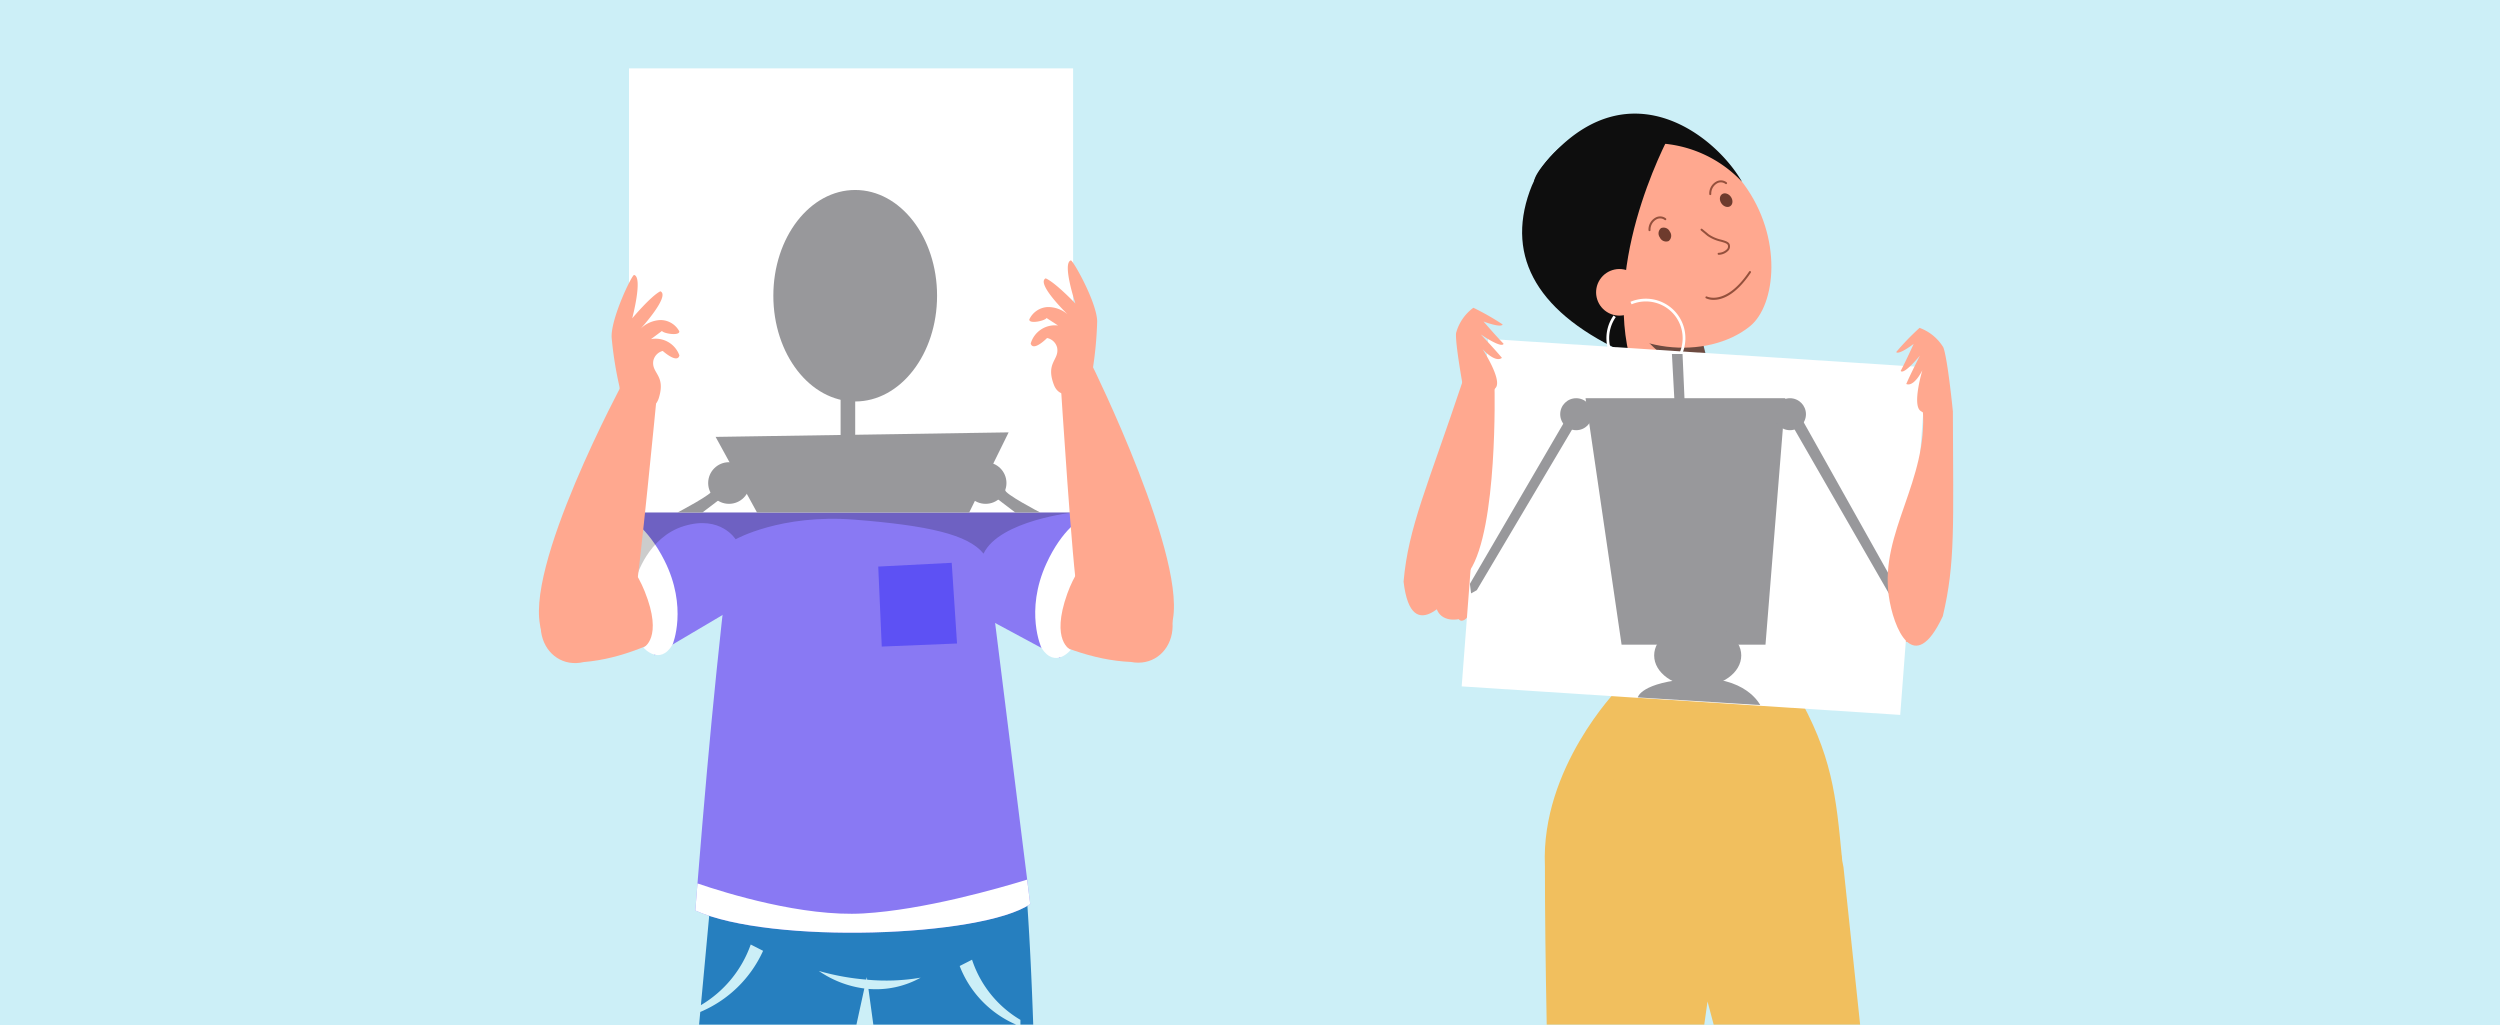 <svg xmlns="http://www.w3.org/2000/svg" width="400" height="164" viewBox="0 0 400 164">
  <rect x="0" y="0" width="400" height="164" fill="#808080" stroke="none"/>
  <g id="Grupo_54003" data-name="Grupo 54003" transform="translate(887.984 332.378)">
    <g id="Rectángulo_5227" data-name="Rectángulo 5227" transform="translate(-52)">
      <rect id="Rectángulo_5227-2" data-name="Rectángulo 5227" width="295" height="164" transform="translate(-782.984 -332.378)" fill="#cceff7"/>
      <rect id="Rectángulo_5228" data-name="Rectángulo 5228" width="294" height="163" transform="translate(-782.484 -331.878)" fill="#cceff7"/>
    </g>
    <g id="Rectángulo_5227-3" data-name="Rectángulo 5227" transform="translate(-105)">
      <rect id="Rectángulo_5229" data-name="Rectángulo 5229" width="400" height="164" transform="translate(-782.984 -332.378)" fill="#cceff7"/>
      <rect id="Rectángulo_5230" data-name="Rectángulo 5230" width="399" height="163" transform="translate(-782.484 -331.878)" fill="#cceff7"/>
    </g>
    <path id="Trazado_100579" data-name="Trazado 100579" d="M-716.841-171.555a18.344,18.344,0,0,0,7.973-9.7l1.978,1.007a19.193,19.193,0,0,1-10.052,9.783l-.188,2.023h25.176l1.262-5.777a16.61,16.61,0,0,1-7.283-2.809,39.145,39.145,0,0,0,7.594,1.388l.089-.406.057.42a32.822,32.822,0,0,0,8.556-.326,14.641,14.641,0,0,1-8.354,1.8l.781,5.711h22.847a16.793,16.793,0,0,1-9.03-9.377l1.978-1.007a17.508,17.508,0,0,0,7.74,9.626v.758h2.049c-.482-14.1-1.226-25.122-2.049-30.349h-27.688l.071.517h-21.024Z" transform="translate(-59)" fill="#267fbf"/>
    <g id="Grupo_53991" data-name="Grupo 53991" transform="translate(-59)">
      <path id="Trazado_100580" data-name="Trazado 100580" d="M-648.027-226.463c-12.28-.527-23.622-9.553-33.516-15.053l6.314-18.426c10.205,6.048,22.623,14.351,27.777,18.135C-637.3-234.657-641.506-225.2-648.027-226.463Z" fill="#ffa88f"/>
      <path id="Trazado_100581" data-name="Trazado 100581" d="M-677.092-261.306c8.075,2.347,16.183,7.339,22.955,12.138-10.1,8.336-5.946,19.424-5.206,22.08l-18.513-9.968C-685.613-242.657-692.032-261.991-677.092-261.306Z" fill="#8979f3"/>
      <path id="Trazado_100582" data-name="Trazado 100582" d="M-662.346-228.7s-2.721-5.851.79-13.524c2.45-5.354,5.652-7.578,6.62-7.387s3.868,1.271,2.657,4.156c0,0-3.815,2.146-5.935,8.057-2.74,7.642.55,9,.55,9S-660.137-225.29-662.346-228.7Z" fill="#fff"/>
    </g>
    <g id="Grupo_53992" data-name="Grupo 53992" transform="translate(-59)">
      <path id="Trazado_100583" data-name="Trazado 100583" d="M-735.586-226.449c12.249-1.013,23.224-10.481,32.893-16.369l-7.039-18.162c-9.958,6.448-22.036,15.236-27.036,19.222C-746.628-234.211-742.051-224.924-735.586-226.449Z" fill="#ffa88f"/>
      <path id="Trazado_100584" data-name="Trazado 100584" d="M-707.925-262.416c-7.976,2.664-15.879,7.975-22.456,13.038,10.423,7.929,6.712,19.173,6.078,21.856l18.1-10.694C-698.671-244.119-693.024-263.693-707.925-262.416Z" fill="#8979f3"/>
      <path id="Trazado_100585" data-name="Trazado 100585" d="M-721.367-229.253s2.486-5.954-1.326-13.483c-2.66-5.252-5.947-7.347-6.907-7.118s-3.815,1.423-2.49,4.258c0,0,3.9,1.993,6.249,7.815,3.041,7.528-.192,9.02-.192,9.02S-723.439-225.757-721.367-229.253Z" fill="#fff"/>
    </g>
    <path id="Trazado_100586" data-name="Trazado 100586" d="M-664.15-187.717c-7.783,5.278-41.59,6.465-53.582,1.018q.176-2.215.345-4.33c2.119-26.351,3.725-41.809,6.828-66.826,13.879-7.567,31.633-6.268,37.5-1.245l8.423,67.465Z" transform="translate(-59)" fill="#8979f3"/>
    <path id="Trazado_100587" data-name="Trazado 100587" d="M-688.465-241.727l.562,12.8,12.044-.49-.85-12.913Z" transform="translate(-59)" fill="#5d51f4"/>
    <path id="Trazado_100588" data-name="Trazado 100588" d="M-683.946-262.463c2.661.516,6.295,2.887,2.986,8.261s-22.446,4.795-23.263-1.547S-686.606-262.98-683.946-262.463Z" transform="translate(-59)" fill="#fff"/>
    <g id="Grupo_53993" data-name="Grupo 53993" transform="translate(-59)">
      <path id="Trazado_100589" data-name="Trazado 100589" d="M-683.5-259.268l-.492-2.1-1.773-7.536-2.337-9.961-12.573.339-.426,20.948C-699.646-249.988-680.575-253.055-683.5-259.268Z" fill="#ffa88f"/>
      <path id="Trazado_100590" data-name="Trazado 100590" d="M-697.256-270.8s8.584,7.9,13.261,9.424l-1.773-7.536Z" fill="#0d0d0d" opacity="0.5" style="mix-blend-mode: soft-light;isolation: isolate"/>
    </g>
    <g id="Grupo_53995" data-name="Grupo 53995" transform="translate(-59)">
      <g id="Grupo_53994" data-name="Grupo 53994">
        <path id="Trazado_100591" data-name="Trazado 100591" d="M-680.24-291.3c4.519,6.446,6.077,17.1-1.446,22.44s-18.869,1.722-25.1-7.05-5.183-20.215,2.34-25.558S-684.554-302.633-680.24-291.3Z" fill="#ffa88f"/>
        <path id="Trazado_100592" data-name="Trazado 100592" d="M-686.361-281.95a.144.144,0,0,1-.125-.071.145.145,0,0,1,.05-.2c.016-.009,1.563-.945,1.4-2.188-.094-.744-.894-.712-1.851-.6a1.809,1.809,0,0,1-.832,0l-.032-.015-1.171-1.568a.145.145,0,0,1,.03-.2.146.146,0,0,1,.2.03l1.123,1.5a2.786,2.786,0,0,0,.645-.034c.81-.1,2.035-.239,2.174.851.182,1.433-1.474,2.433-1.545,2.475A.148.148,0,0,1-686.361-281.95Z" fill="#733602"/>
        <path id="Trazado_100593" data-name="Trazado 100593" d="M-685.939-289.569c-.66-.952-.742-1.959-.191-2.341s1.465.049,2.125,1l-.408.283c-.5-.723-1.17-1.059-1.434-.876s-.184.927.316,1.65Z" fill="#522601"/>
        <path id="Trazado_100594" data-name="Trazado 100594" d="M-698.172-282.847c-.659-.953-.741-1.959-.19-2.341s1.465.049,2.125,1l-.408.282c-.5-.722-1.17-1.058-1.434-.876s-.185.928.316,1.651Z" fill="#522601"/>
        <path id="Trazado_100595" data-name="Trazado 100595" d="M-690.749-274.628a10.207,10.207,0,0,1-4.809-1.261.145.145,0,0,1-.061-.2.147.147,0,0,1,.2-.061c7.3,3.855,12.623-2.61,12.676-2.676a.145.145,0,0,1,.2-.022.144.144,0,0,1,.022.2C-682.561-278.588-685.819-274.628-690.749-274.628Z" fill="#733602"/>
      </g>
      <path id="Trazado_100596" data-name="Trazado 100596" d="M-681.113-293.281s-1.846-6.946-11.005-5.881c1.345,2.011,4.452,3.291,7.793,4.474,0,0-7.9,2.453-13.872-.348.854,2.362,4.2,4.013,4.2,4.013s-5.642,2.612-9.123.341c1.045,4.977-2.083,12.206.841,19.576-9.663-5.348-13.651-7.154-15.87-13.94-3.183-9.731,6.479-19.9,15.765-22.969C-685.627-314.188-677.9-304.323-681.113-293.281Z" fill="#0d0d0d"/>
      <circle id="Elipse_4432" data-name="Elipse 4432" cx="3.182" cy="3.182" r="3.182" transform="translate(-708.237 -276.586) rotate(-79.48)" fill="#ffa88f"/>
      <path id="Trazado_100597" data-name="Trazado 100597" d="M-685.155-286.089c.265.732,1.757.864,3.333.295s2.638-1.625,2.374-2.358-1.757-.864-3.333-.295S-685.419-286.822-685.155-286.089Z" fill="#ff9475"/>
      <path id="Trazado_100598" data-name="Trazado 100598" d="M-699.01-279.243c.265.732,1.817.843,3.466.247s2.771-1.673,2.506-2.406-1.816-.843-3.465-.247S-699.274-279.976-699.01-279.243Z" fill="#ff9475"/>
    </g>
    <g id="Grupo_53996" data-name="Grupo 53996" transform="translate(-59)">
      <path id="Trazado_100599" data-name="Trazado 100599" d="M-727.173-239.974s1.784-6.456,7.645-8.24,8.24,2.124,8.24,2.124,7.221-4.078,19.028-3.143,18.179,2.378,20.643,5.437c2.548-5.352,14.61-6.626,14.61-6.626v-4.672l-70.166,1.189Z" opacity="0.2" style="mix-blend-mode: multiply;isolation: isolate"/>
      <rect id="Rectángulo_5231" data-name="Rectángulo 5231" width="71.055" height="71.055" transform="translate(-728.343 -321.437)" fill="#fff"/>
    </g>
    <g id="Grupo_53997" data-name="Grupo 53997" transform="translate(-59)">
      <path id="Trazado_100600" data-name="Trazado 100600" d="M-656.568-237.323c-.813-3.765-2.68-33.248-2.68-33.248l4.913-3.531s15.818,31.969,12.8,41.725C-644.124-223.988-655.3-231.474-656.568-237.323Z" fill="#ffa88f"/>
      <path id="Trazado_100601" data-name="Trazado 100601" d="M-659.851-276.786c.419,2.01-1.885,2.369-.511,5.975,1.267,3.327,6.08.592,6.184-2.295a59.076,59.076,0,0,0,.742-7.833c-.033-3.069-3.985-10.042-4.23-9.768-1.392.473.751,6.9.751,6.9s-3.2-3.367-4.759-4.035c-1.614.807,3.507,5.761,3.507,5.761a4.814,4.814,0,0,0-3.228-1.169,3.431,3.431,0,0,0-2.9,1.982c-.065.784,2.516.226,2.761-.229l1.837,1.2a4.035,4.035,0,0,0-4.376,2.89c.418,1.362,2.618-.887,2.618-.887A2.071,2.071,0,0,1-659.851-276.786Z" fill="#ffa88f"/>
    </g>
    <g id="Grupo_53998" data-name="Grupo 53998" transform="translate(-59)">
      <path id="Trazado_100602" data-name="Trazado 100602" d="M-727.4-236.688c.742-3.779,3.53-32.6,3.53-32.6l-5.274-2.208s-16.4,30.34-13.2,40.037C-739.589-223.12-728.551-230.816-727.4-236.688Z" fill="#ffa88f"/>
      <path id="Trazado_100603" data-name="Trazado 100603" d="M-724.458-274.627c-.291,2.033,2.03,2.246.886,5.931-1.056,3.4-6.031.973-6.317-1.9a59.114,59.114,0,0,1-1.232-7.77c-.159-3.065,3.347-10.272,3.608-10.015,1.419.385-.316,6.935-.316,6.935s2.983-3.561,4.5-4.326c1.662.7-3.138,5.97-3.138,5.97a4.811,4.811,0,0,1,3.149-1.369,3.429,3.429,0,0,1,3.019,1.8c.114.778-2.5.383-2.77-.055l-1.758,1.309a4.035,4.035,0,0,1,4.549,2.609c-.332,1.387-2.669-.72-2.669-.72A2.072,2.072,0,0,0-724.458-274.627Z" fill="#ffa88f"/>
    </g>
    <path id="Trazado_100604" data-name="Trazado 100604" d="M-664.15-187.717c-7.783,5.278-41.59,6.465-53.582,1.018q.176-2.215.345-4.33c4.615,1.576,16.862,5.365,26.543,4.8,9.665-.561,21.662-4.009,26.2-5.41Z" transform="translate(-59)" fill="#fff"/>
    <path id="Trazado_100605" data-name="Trazado 100605" d="M-597.368-261.881s-21.19,24.475-14.673,28.248,27.49-20.3,28.231-26.973S-591.769-274.173-597.368-261.881Z" transform="translate(-45)" fill="#ffa88f"/>
    <path id="Trazado_100606" data-name="Trazado 100606" d="M-601.969-257.833l13.028,9.452,9.324-13.922-10.6-10.6Z" transform="translate(-45)" fill="#267fbf"/>
    <path id="Trazado_100607" data-name="Trazado 100607" d="M-540.022-255.023l-13.028,9.452-9.324-13.922,10.6-10.6Z" transform="translate(-45)" fill="#267fbf"/>
    <path id="Trazado_100608" data-name="Trazado 100608" d="M-560.786-256.961s16.212,29.436,24.709,27.251c7.293-1.875-8.091-34.184-12.95-38.811S-567.182-268.858-560.786-256.961Z" transform="translate(-45)" fill="#ffa88f"/>
    <path id="Trazado_100609" data-name="Trazado 100609" d="M-555.825-247.2l15.722-9.4-11.621-17.6-14.27,4.272.427,8.63Z" transform="translate(-45)" fill="#267fbf"/>
    <path id="Trazado_100610" data-name="Trazado 100610" d="M-555.731-221.876l-28.477-.17c-.81-5.1-9.582-27.219-6.135-37.263-.371-6.868,24.09-10.909,27.766-6.846s7.928,9.525,9.082,13.362S-555.731-221.876-555.731-221.876Z" transform="translate(-45)" fill="#267fbf"/>
    <path id="Trazado_100611" data-name="Trazado 100611" d="M-582.079-265.151s4.187,6.809,14.822,9.005c4.569-5.262-1.156-12.337-1.156-12.337Z" transform="translate(-45)" fill="#ffa88f"/>
    <g id="Grupo_54001" data-name="Grupo 54001" transform="translate(-45)">
      <path id="Trazado_100612" data-name="Trazado 100612" d="M-571.967-283.366c.6,2.417,3.253,13.694,3.8,15.9-2.088,3.6-12.489,6.191-13.914,2.317l-2.129-18.255C-581.283-283.4-574.835-283.374-571.967-283.366Z" fill="#ffa88f"/>
      <path id="Trazado_100613" data-name="Trazado 100613" d="M-571.967-283.366l2.841,11.487c-5.566-1.073-9.976-4.935-12.706-8.955a17.138,17.138,0,0,1,5.051-2.547Z" fill="#0d0d0d" opacity="0.6" style="mix-blend-mode: soft-light;isolation: isolate"/>
      <g id="Grupo_54000" data-name="Grupo 54000">
        <path id="Trazado_100614" data-name="Trazado 100614" d="M-564-302.949c6.332,8.551,5.167,19.4,1.012,22.77-6.767,5.488-20.036,4.556-26.367-3.994s-5.789-19.685,1.213-24.87S-570.331-311.5-564-302.949Z" fill="#ffa88f"/>
        <g id="Grupo_53999" data-name="Grupo 53999">
          <path id="Trazado_100615" data-name="Trazado 100615" d="M-568-291.608a.161.161,0,0,1-.16-.143.161.161,0,0,1,.142-.179,1.948,1.948,0,0,0,1.379-.613.694.694,0,0,0,.12-.57c-.065-.3-.55-.436-1.163-.609a6.126,6.126,0,0,1-2.118-.92l-1.037-.862a.161.161,0,0,1-.021-.227.161.161,0,0,1,.227-.021l1.032.857a5.859,5.859,0,0,0,2,.863c.718.2,1.285.36,1.391.851a1.016,1.016,0,0,1-.172.826,2.221,2.221,0,0,1-1.605.746Z" fill="#94503c"/>
          <path id="Trazado_100616" data-name="Trazado 100616" d="M-575.81-295.313a1.09,1.09,0,0,1-.185,1.5,1.091,1.091,0,0,1-1.406-.567,1.091,1.091,0,0,1,.185-1.5A1.091,1.091,0,0,1-575.81-295.313Z" fill="#6e3b2d"/>
          <ellipse id="Elipse_4433" data-name="Elipse 4433" cx="0.923" cy="1.164" rx="0.923" ry="1.164" transform="matrix(0.821, -0.57, 0.57, 0.821, -568.218, -300.783)" fill="#6e3b2d"/>
          <path id="Trazado_100617" data-name="Trazado 100617" d="M-569.34-301.161a.16.16,0,0,1-.161-.156,2.172,2.172,0,0,1,1.12-2.011,1.514,1.514,0,0,1,1.663.123.16.16,0,0,1,.033.225.16.16,0,0,1-.226.033,1.2,1.2,0,0,0-1.321-.1,1.876,1.876,0,0,0-.947,1.715.161.161,0,0,1-.156.166Z" fill="#94503c"/>
          <path id="Trazado_100618" data-name="Trazado 100618" d="M-579.063-295.393a.161.161,0,0,1-.161-.156,2.174,2.174,0,0,1,1.12-2.011,1.518,1.518,0,0,1,1.664.122.162.162,0,0,1,.032.226.16.16,0,0,1-.226.032,1.2,1.2,0,0,0-1.321-.094,1.875,1.875,0,0,0-.947,1.714.161.161,0,0,1-.156.167Z" fill="#94503c"/>
        </g>
        <path id="Trazado_100619" data-name="Trazado 100619" d="M-575.351-311.708s-10.946,19.4-6.99,36.071c-14.56-6.433-19.718-15.491-15.884-26.159C-594.793-311.344-583.865-315.139-575.351-311.708Z" fill="#0e0e0e"/>
        <path id="Trazado_100620" data-name="Trazado 100620" d="M-576.547-309.37a19.641,19.641,0,0,1,12.282,6.075c-4.168-7.271-17.531-17.886-30.2-4.489S-576.547-309.37-576.547-309.37Z" fill="#0e0e0e"/>
        <circle id="Elipse_4434" data-name="Elipse 4434" cx="3.727" cy="3.727" r="3.727" transform="matrix(0.546, -0.838, 0.838, 0.546, -589.038, -284.518)" fill="#ffa88f"/>
        <path id="Trazado_100621" data-name="Trazado 100621" d="M-579.634-271.95c-.063,0-.125,0-.188,0a6.284,6.284,0,0,1-4.416-1.98,6.343,6.343,0,0,1-.583-7.964l.361.253a5.9,5.9,0,0,0,.543,7.408,5.844,5.844,0,0,0,4.107,1.842,5.846,5.846,0,0,0,4.207-1.6,5.887,5.887,0,0,0,.241-8.314,5.906,5.906,0,0,0-6.574-1.38l-.173-.406a6.349,6.349,0,0,1,7.068,1.483,6.329,6.329,0,0,1-.259,8.938A6.276,6.276,0,0,1-579.634-271.95Z" fill="#fff"/>
        <path id="Trazado_100622" data-name="Trazado 100622" d="M-568.787-284.4a2.792,2.792,0,0,1-1.241-.252.162.162,0,0,1-.068-.218.16.16,0,0,1,.217-.067c.039.019,3.077,1.5,6.758-4a.161.161,0,0,1,.224-.044.161.161,0,0,1,.044.224C-565.308-285.093-567.49-284.4-568.787-284.4Z" fill="#94503c"/>
      </g>
    </g>
    <path id="Trazado_100623" data-name="Trazado 100623" d="M-584.208-222.046s-12.234,12.556-11.592,28.132c14.157,3.825,47.56-.848,47.56-.848-.986-10.329-1.528-16.755-7.492-27.114C-576.3-221.876-584.208-222.046-584.208-222.046Z" transform="translate(-45)" fill="#f1bf5e"/>
    <g id="Grupo_54002" data-name="Grupo 54002" transform="translate(-45)">
      <path id="Trazado_100624" data-name="Trazado 100624" d="M-609.663-233.685s-.139-4.129.873-4.613,1.5,3.388.733,4.485S-609.672-232.951-609.663-233.685Z" fill="#ffa88f"/>
      <path id="Trazado_100625" data-name="Trazado 100625" d="M-537.6-230.386s-1.651-3.839-.877-4.612,2.659,2.713,2.34,3.986S-537.334-229.693-537.6-230.386Z" fill="#ffa88f"/>
      <path id="Trazado_100626" data-name="Trazado 100626" d="M-538.949-217.993l-23.4-1.522-18.343-1.193-28.421-1.848,4.237-55.6,70.161,4.563Z" fill="#fff"/>
    </g>
    <path id="Trazado_100627" data-name="Trazado 100627" d="M-618.412-239.311c.762-8.753,3.786-15.092,9.572-32.42l4.982,1.347s.541,22.529-3.967,29.325C-610.718-236.7-617.136-228.43-618.412-239.311Z" transform="translate(-45)" fill="#ffa88f"/>
    <path id="Trazado_100628" data-name="Trazado 100628" d="M-608.6-268.816s-1.571-8.3-1.417-10.254a7.392,7.392,0,0,1,2.774-4.066,40.7,40.7,0,0,1,4.679,2.664c-.251.613-3.057-.467-3.057-.467s1.944,2.262,3.214,3.565c-.318.8-3.655-1.5-3.655-1.5s2.434,2.583,3.387,3.755c-1.087.858-3.1-1.395-3.1-1.395s3.18,4.872,2.106,6.177S-606.905-267.567-608.6-268.816Z" transform="translate(-45)" fill="#ffa88f"/>
    <ellipse id="Elipse_4435" data-name="Elipse 4435" cx="13.098" cy="16.92" rx="13.098" ry="16.92" transform="translate(-764.249 -301.982)" fill="#98989b"/>
    <path id="Trazado_100629" data-name="Trazado 100629" d="M-714.485-262.476l46.883-.723-6.31,12.816h-33.952Z" transform="translate(-59)" fill="#98989b"/>
    <rect id="Rectángulo_5232" data-name="Rectángulo 5232" width="2.336" height="11.621" transform="translate(-753.488 -270.341)" fill="#98989b"/>
    <circle id="Elipse_4436" data-name="Elipse 4436" cx="3.331" cy="3.331" r="3.331" transform="translate(-733.613 -258.426)" fill="#98989b"/>
    <circle id="Elipse_4437" data-name="Elipse 4437" cx="3.331" cy="3.331" r="3.331" transform="translate(-774.677 -258.426)" fill="#98989b"/>
    <path id="Trazado_100630" data-name="Trazado 100630" d="M-668.14-253.986c-.261.563,5.572,3.6,5.572,3.6h-3.982l-3.575-2.717Z" transform="translate(-59)" fill="#98989b"/>
    <path id="Trazado_100631" data-name="Trazado 100631" d="M-715-253.986c.26.563-5.572,3.6-5.572,3.6h3.981l3.575-2.717Z" transform="translate(-59)" fill="#98989b"/>
    <path id="Trazado_100632" data-name="Trazado 100632" d="M-586.9-268.663h29.564l-3.168,39.431h-23.027l-5.766-39.431" transform="translate(-45)" fill="#98989b"/>
    <path id="Trazado_100633" data-name="Trazado 100633" d="M-574.907-265.163l-.571-10.575h1.7l.464,10.575h-2.031" transform="translate(-45)" fill="#98989b"/>
    <ellipse id="Elipse_4438" data-name="Elipse 4438" cx="6.967" cy="5.018" rx="6.967" ry="5.018" transform="translate(-623.318 -232.524)" fill="#98989b"/>
    <circle id="Elipse_4439" data-name="Elipse 4439" cx="2.558" cy="2.558" r="2.558" transform="translate(-638.351 -268.663)" fill="#98989b"/>
    <circle id="Elipse_4440" data-name="Elipse 4440" cx="2.558" cy="2.558" r="2.558" transform="translate(-604.148 -268.663)" fill="#98989b"/>
    <path id="Trazado_100634" data-name="Trazado 100634" d="M-590.793-264.768-606.7-237.946l-.908.512-.191-1.529,15.277-26.2Z" transform="translate(-45)" fill="#98989b"/>
    <path id="Trazado_100635" data-name="Trazado 100635" d="M-572.2-223.793c-8.29.567-8.742,3-8.742,3l19.589,1.225S-563.643-224.377-572.2-223.793Z" transform="translate(-45)" fill="#98989b"/>
    <path id="Trazado_100636" data-name="Trazado 100636" d="M-554.59-265.163l18.125,32.333-.731,1.608-19-33.034Z" transform="translate(-45)" fill="#98989b"/>
    <path id="Trazado_100637" data-name="Trazado 100637" d="M-532.135-233.786c2.027-8.549,1.66-14.5,1.611-32.772l-4.821-.348c.884,11.484-6.846,19.655-5.44,29.822C-540.069-231.9-536.765-223.857-532.135-233.786Z" transform="translate(-45)" fill="#ffa88f"/>
    <path id="Trazado_100638" data-name="Trazado 100638" d="M-530.524-266.558s-.829-8.41-1.526-10.238a7.4,7.4,0,0,0-3.806-3.122,40.757,40.757,0,0,0-3.74,3.874c.413.517,2.8-1.309,2.8-1.309s-1.228,2.717-2.08,4.325c.531.681,3.086-2.465,3.086-2.465s-1.609,3.164-2.194,4.557c1.285.518,2.581-2.211,2.581-2.211s-1.681,5.57-.282,6.521S-531.8-264.882-530.524-266.558Z" transform="translate(-45)" fill="#ffa88f"/>
    <path id="Trazado_100639" data-name="Trazado 100639" d="M-570.3-168.444l.52-3.7.983,3.7h23.432l-2.659-25.16c-3.393-20.242-18.364-19.8-24.71-11.247-7.758-5.789-20.706-4.522-23.062,10.937-.005,7.378.106,16.135.287,25.47Z" transform="translate(-45)" fill="#f1bf5e"/>
  </g>
</svg>

